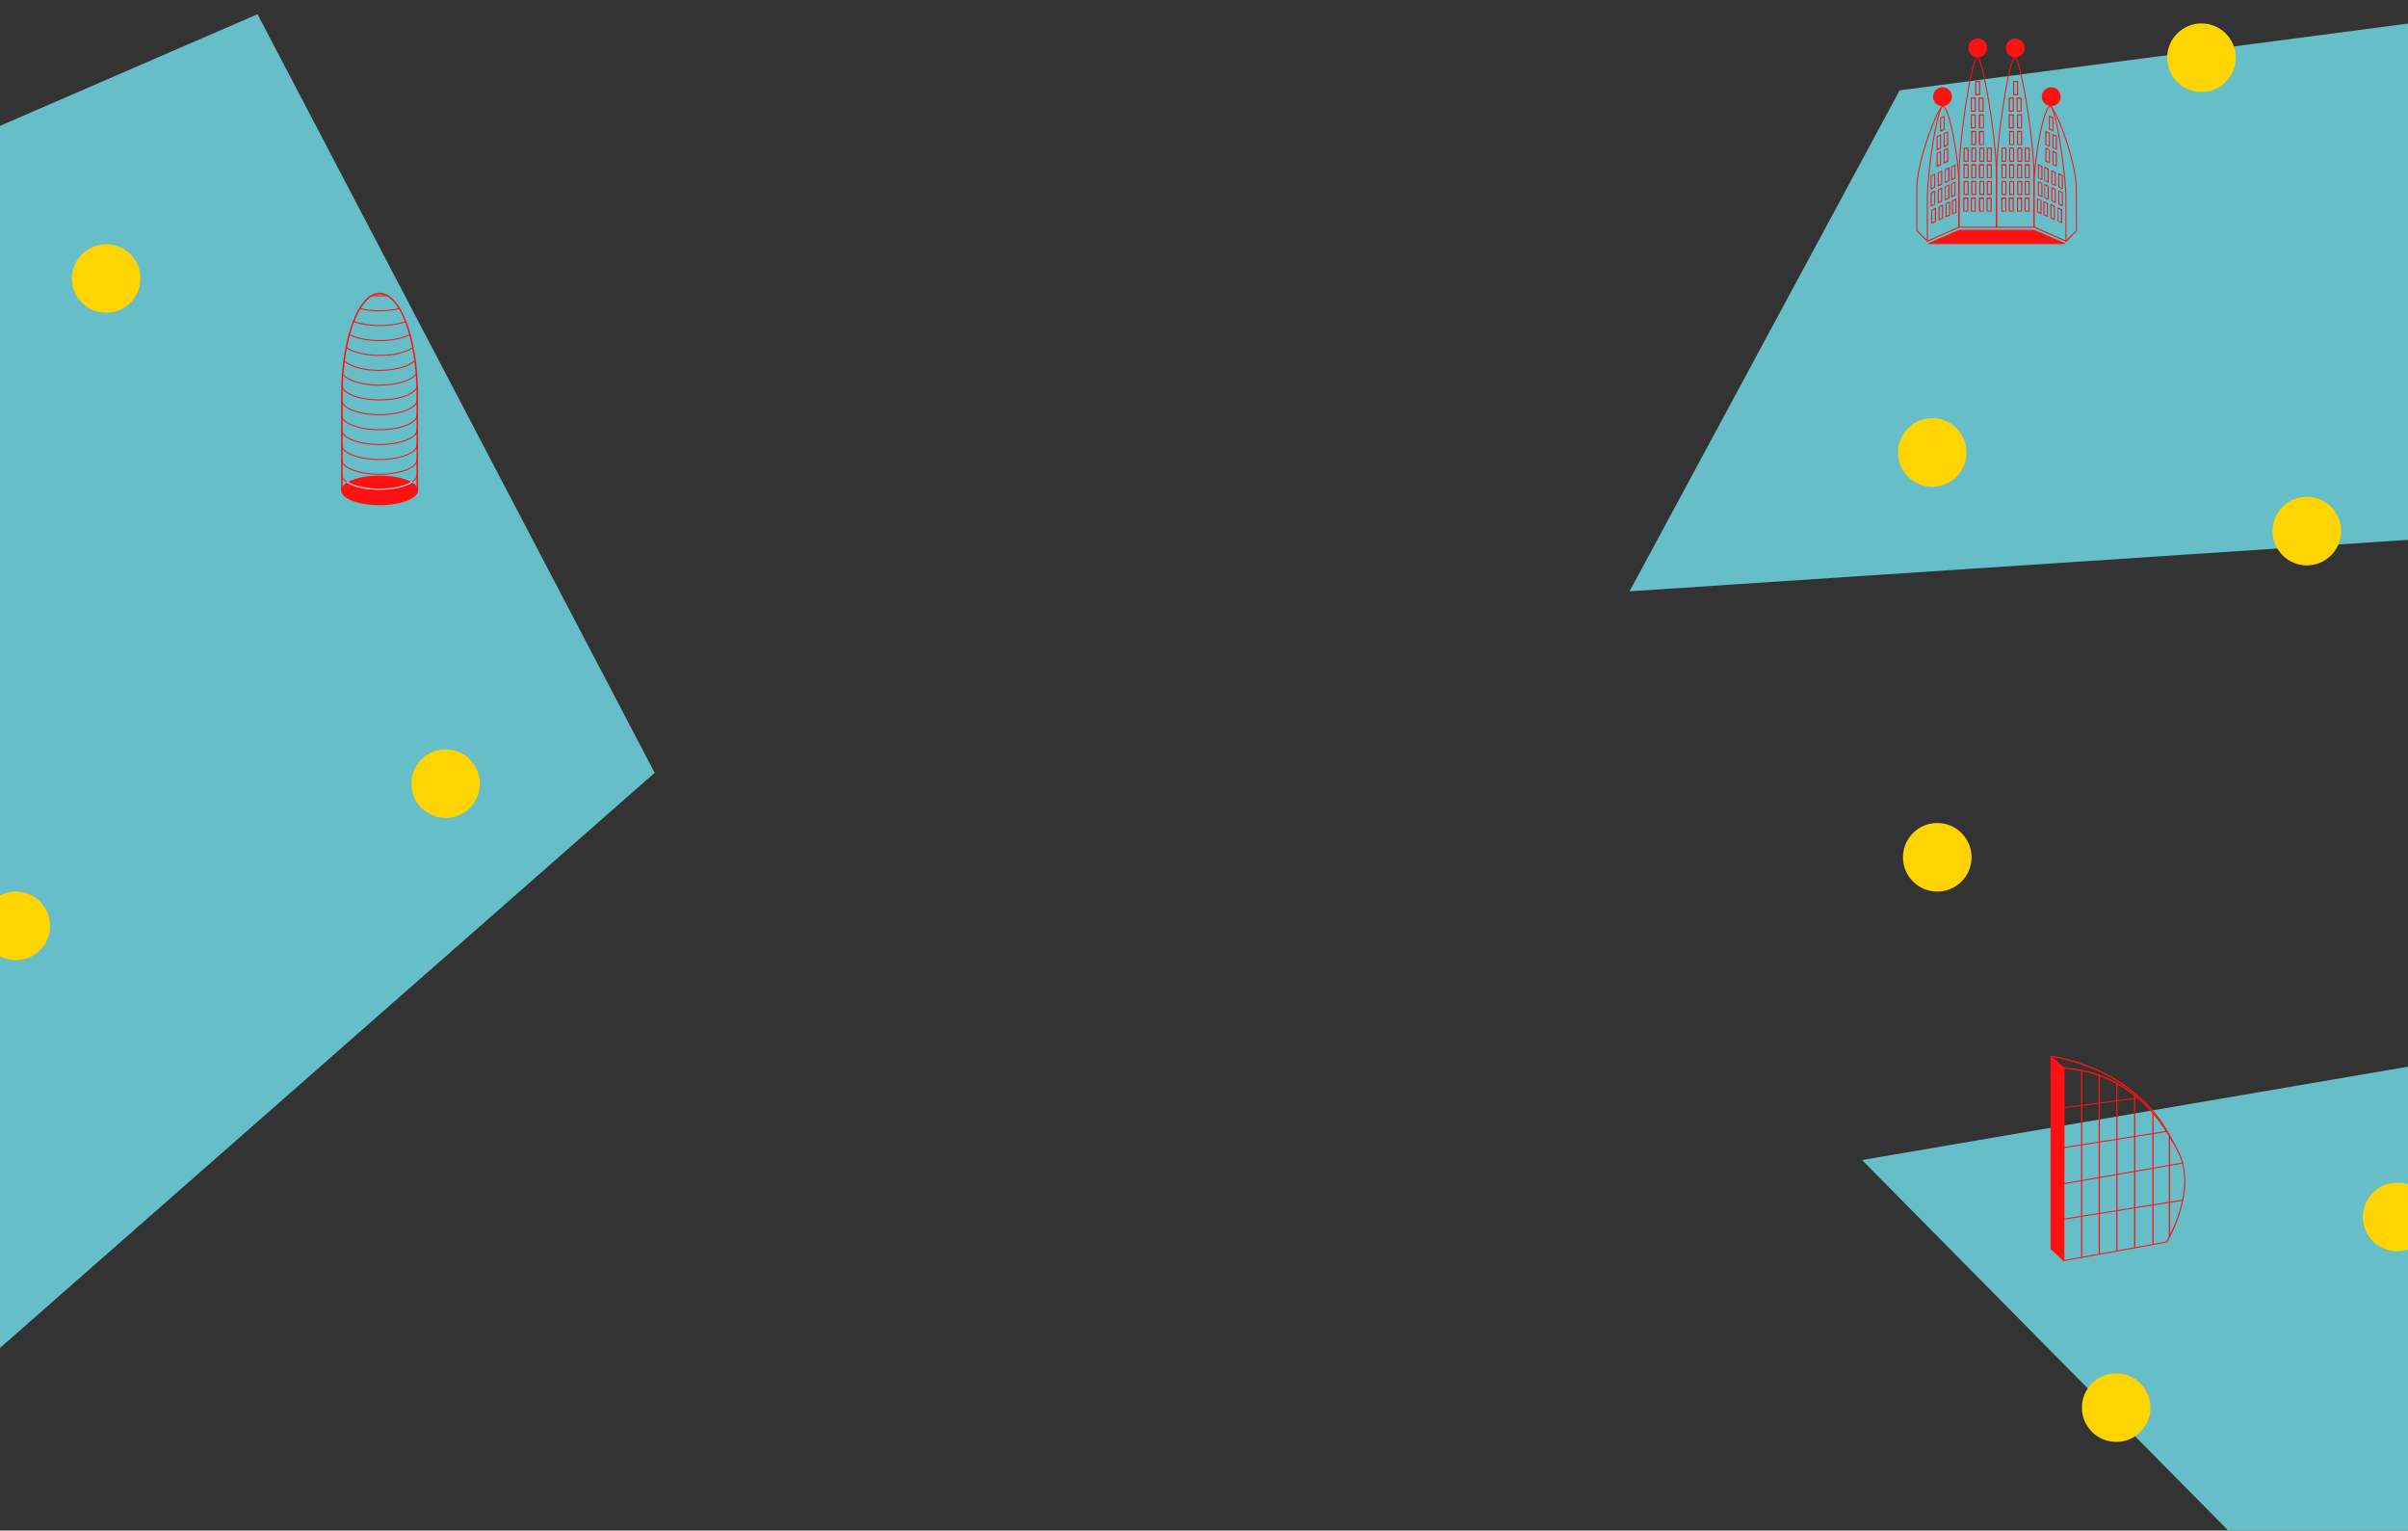 <svg width="1440" height="915" viewBox="0 0 1440 915" fill="none" xmlns="http://www.w3.org/2000/svg">
<rect x="0" y="0" width="1440" height="915" fill="#333333" stroke="none"/>
<path d="M1136 54L1543.5 0.5L1519.5 317.5L974.5 353.5L1136 54Z" fill="#65BEC8"/>
<path d="M154 8.5L-56 99.5V855L391.5 462L154 8.5Z" fill="#65BEC8"/>
<g clip-path="url(#clip0_376_3)">
<path d="M1193.87 135.849H1171.57V104.209C1171.57 94.454 1173.15 77.711 1175.77 61.364C1177.74 48.312 1180.62 34.338 1182.59 34.338C1184.3 34.338 1187.31 48.971 1189.41 61.364C1192.69 81.534 1193.87 96.695 1193.87 104.209V135.849Z" stroke="#FF1111" stroke-width="0.6" stroke-miterlimit="10" stroke-linejoin="round"/>
<path d="M1182.72 34.338C1185.84 34.338 1188.36 31.8 1188.36 28.669C1188.36 25.538 1185.84 23 1182.72 23C1179.61 23 1177.08 25.538 1177.08 28.669C1177.08 31.8 1179.61 34.338 1182.72 34.338Z" fill="#FF1111"/>
<path d="M1181.28 76.524H1178.79V68.614H1181.28V76.524ZM1178.92 76.392H1181.15V68.746H1178.92V76.392Z" fill="#FF1111" stroke="#FF1111" stroke-width="0.5" stroke-miterlimit="10" stroke-linejoin="round"/>
<path d="M1186.13 76.524H1183.64V68.614H1186.13V76.524ZM1183.9 76.392H1186.13V68.746H1183.9V76.392Z" fill="#FF1111" stroke="#FF1111" stroke-width="0.5" stroke-miterlimit="10" stroke-linejoin="round"/>
<path d="M1186 66.505H1183.51V58.595H1186V66.505ZM1183.64 66.373H1185.87V58.727H1183.64V66.373Z" fill="#FF1111" stroke="#FF1111" stroke-width="0.5" stroke-miterlimit="10" stroke-linejoin="round"/>
<path d="M1183.9 56.617H1181.41V48.708H1183.9V56.617ZM1181.54 56.486H1183.77V48.839H1181.54V56.486Z" fill="#FF1111" stroke="#FF1111" stroke-width="0.5" stroke-miterlimit="10" stroke-linejoin="round"/>
<path d="M1181.28 66.505H1178.79V58.595H1181.28V66.505ZM1178.92 66.373H1181.15V58.727H1178.92V66.373Z" fill="#FF1111" stroke="#FF1111" stroke-width="0.5" stroke-miterlimit="10" stroke-linejoin="round"/>
<path d="M1181.54 96.431H1179.05V88.521H1181.54V96.431ZM1179.18 96.299H1181.41V88.653H1179.18V96.299Z" fill="#FF1111" stroke="#FF1111" stroke-width="0.5" stroke-miterlimit="10" stroke-linejoin="round"/>
<path d="M1186.39 96.431H1183.9V88.521H1186.39V96.431ZM1184.03 96.299H1186.26V88.653H1184.03V96.299Z" fill="#FF1111" stroke="#FF1111" stroke-width="0.5" stroke-miterlimit="10" stroke-linejoin="round"/>
<path d="M1190.85 96.431H1188.36V88.521H1190.85V96.431ZM1188.49 96.299H1190.72V88.653H1188.49V96.299Z" fill="#FF1111" stroke="#FF1111" stroke-width="0.5" stroke-miterlimit="10" stroke-linejoin="round"/>
<path d="M1176.95 96.431H1174.46V88.521H1176.95V96.431ZM1174.59 96.299H1176.82V88.653H1174.59V96.299Z" fill="#FF1111" stroke="#FF1111" stroke-width="0.5" stroke-miterlimit="10" stroke-linejoin="round"/>
<path d="M1176.95 106.319H1174.46V98.409H1176.95V106.319ZM1174.59 106.319H1176.82V98.672H1174.59V106.319Z" fill="#FF1111" stroke="#FF1111" stroke-width="0.5" stroke-miterlimit="10" stroke-linejoin="round"/>
<path d="M1190.85 106.319H1188.36V98.409H1190.85V106.319ZM1188.49 106.319H1190.72V98.672H1188.49V106.319Z" fill="#FF1111" stroke="#FF1111" stroke-width="0.5" stroke-miterlimit="10" stroke-linejoin="round"/>
<path d="M1190.85 116.338H1188.36V108.428H1190.85V116.338ZM1188.49 116.206H1190.72V108.56H1188.49V116.206Z" fill="#FF1111" stroke="#FF1111" stroke-width="0.5" stroke-miterlimit="10" stroke-linejoin="round"/>
<path d="M1176.95 116.338H1174.46V108.428H1176.95V116.338ZM1174.59 116.206H1176.82V108.56H1174.59V116.206Z" fill="#FF1111" stroke="#FF1111" stroke-width="0.5" stroke-miterlimit="10" stroke-linejoin="round"/>
<path d="M1186.13 86.412H1183.64V78.502H1186.13V86.412ZM1183.9 86.412H1186.13V78.766H1183.9V86.412Z" fill="#FF1111" stroke="#FF1111" stroke-width="0.5" stroke-miterlimit="10" stroke-linejoin="round"/>
<path d="M1181.54 86.412H1179.05V78.502H1181.54V86.412ZM1179.18 86.412H1181.41V78.766H1179.18V86.412Z" fill="#FF1111" stroke="#FF1111" stroke-width="0.5" stroke-miterlimit="10" stroke-linejoin="round"/>
<path d="M1181.54 116.338H1179.05V108.428H1181.54V116.338ZM1179.18 116.206H1181.41V108.56H1179.18V116.206Z" fill="#FF1111" stroke="#FF1111" stroke-width="0.5" stroke-miterlimit="10" stroke-linejoin="round"/>
<path d="M1186.39 116.338H1183.9V108.428H1186.39V116.338ZM1184.03 116.206H1186.26V108.56H1184.03V116.206Z" fill="#FF1111" stroke="#FF1111" stroke-width="0.5" stroke-miterlimit="10" stroke-linejoin="round"/>
<path d="M1190.72 126.225H1188.23V118.315H1190.72V126.225ZM1188.36 126.225H1190.59V118.579H1188.36V126.225Z" fill="#FF1111" stroke="#FF1111" stroke-width="0.5" stroke-miterlimit="10" stroke-linejoin="round"/>
<path d="M1176.82 126.225H1174.33V118.315H1176.82V126.225ZM1174.46 126.225H1176.69V118.579H1174.46V126.225Z" fill="#FF1111" stroke="#FF1111" stroke-width="0.5" stroke-miterlimit="10" stroke-linejoin="round"/>
<path d="M1181.28 126.225H1178.79V118.315H1181.28V126.225ZM1178.92 126.225H1181.15V118.579H1178.92V126.225Z" fill="#FF1111" stroke="#FF1111" stroke-width="0.5" stroke-miterlimit="10" stroke-linejoin="round"/>
<path d="M1186.13 126.225H1183.64V118.315H1186.13V126.225ZM1183.9 126.225H1186.13V118.579H1183.9V126.225Z" fill="#FF1111" stroke="#FF1111" stroke-width="0.5" stroke-miterlimit="10" stroke-linejoin="round"/>
<path d="M1186.13 106.319H1183.64V98.409H1186.13V106.319ZM1183.9 106.319H1186.13V98.672H1183.9V106.319Z" fill="#FF1111" stroke="#FF1111" stroke-width="0.5" stroke-miterlimit="10" stroke-linejoin="round"/>
<path d="M1181.54 106.319H1179.05V98.409H1181.54V106.319ZM1179.18 106.319H1181.41V98.672H1179.18V106.319Z" fill="#FF1111" stroke="#FF1111" stroke-width="0.5" stroke-miterlimit="10" stroke-linejoin="round"/>
<path d="M1216.3 135.849H1194V104.209C1194 94.454 1195.57 77.711 1198.2 61.364C1200.16 48.312 1203.05 34.338 1205.02 34.338C1206.72 34.338 1209.74 48.971 1211.84 61.364C1215.11 81.534 1216.3 96.695 1216.3 104.209V135.849V135.849Z" stroke="#FF1111" stroke-width="0.6" stroke-miterlimit="10" stroke-linejoin="round"/>
<path d="M1205.15 34.338C1208.26 34.338 1210.79 31.8 1210.79 28.669C1210.79 25.538 1208.26 23 1205.15 23C1202.03 23 1199.51 25.538 1199.51 28.669C1199.51 31.8 1202.03 34.338 1205.15 34.338Z" fill="#FF1111"/>
<path d="M1203.97 76.524H1201.48V68.614H1203.97V76.524ZM1201.61 76.392H1203.84V68.746H1201.61V76.392Z" fill="#FF1111" stroke="#FF1111" stroke-width="0.5" stroke-miterlimit="10" stroke-linejoin="round"/>
<path d="M1208.95 76.524H1206.46V68.614H1208.95V76.524ZM1206.59 76.392H1208.82V68.746H1206.59V76.392Z" fill="#FF1111" stroke="#FF1111" stroke-width="0.5" stroke-miterlimit="10" stroke-linejoin="round"/>
<path d="M1208.69 66.505H1206.2V58.595H1208.69V66.505ZM1206.33 66.373H1208.56V58.727H1206.33V66.373Z" fill="#FF1111" stroke="#FF1111" stroke-width="0.5" stroke-miterlimit="10" stroke-linejoin="round"/>
<path d="M1206.59 56.617H1204.1V48.708H1206.59V56.617ZM1204.23 56.486H1206.46V48.839H1204.23V56.486Z" fill="#FF1111" stroke="#FF1111" stroke-width="0.5" stroke-miterlimit="10" stroke-linejoin="round"/>
<path d="M1203.97 66.505H1201.48V58.595H1203.97V66.505ZM1201.61 66.373H1203.84V58.727H1201.61V66.373Z" fill="#FF1111" stroke="#FF1111" stroke-width="0.5" stroke-miterlimit="10" stroke-linejoin="round"/>
<path d="M1204.23 96.431H1201.74V88.521H1204.23V96.431ZM1201.87 96.299H1204.1V88.653H1201.87V96.299Z" fill="#FF1111" stroke="#FF1111" stroke-width="0.5" stroke-miterlimit="10" stroke-linejoin="round"/>
<path d="M1209.08 96.431H1206.59V88.521H1209.08V96.431ZM1206.72 96.299H1208.95V88.653H1206.72V96.299Z" fill="#FF1111" stroke="#FF1111" stroke-width="0.5" stroke-miterlimit="10" stroke-linejoin="round"/>
<path d="M1213.54 96.431H1211.05V88.521H1213.54V96.431ZM1211.18 96.299H1213.41V88.653H1211.18V96.299Z" fill="#FF1111" stroke="#FF1111" stroke-width="0.5" stroke-miterlimit="10" stroke-linejoin="round"/>
<path d="M1199.64 96.431H1197.15V88.521H1199.64V96.431ZM1197.28 96.299H1199.51V88.653H1197.28V96.299Z" fill="#FF1111" stroke="#FF1111" stroke-width="0.5" stroke-miterlimit="10" stroke-linejoin="round"/>
<path d="M1199.64 106.319H1197.15V98.409H1199.64V106.319ZM1197.28 106.319H1199.51V98.672H1197.28V106.319Z" fill="#FF1111" stroke="#FF1111" stroke-width="0.5" stroke-miterlimit="10" stroke-linejoin="round"/>
<path d="M1213.54 106.319H1211.05V98.409H1213.54V106.319ZM1211.18 106.319H1213.41V98.672H1211.18V106.319Z" fill="#FF1111" stroke="#FF1111" stroke-width="0.5" stroke-miterlimit="10" stroke-linejoin="round"/>
<path d="M1213.54 116.338H1211.05V108.428H1213.54V116.338ZM1211.18 116.206H1213.41V108.56H1211.18V116.206Z" fill="#FF1111" stroke="#FF1111" stroke-width="0.5" stroke-miterlimit="10" stroke-linejoin="round"/>
<path d="M1199.64 116.338H1197.15V108.428H1199.64V116.338ZM1197.28 116.206H1199.51V108.56H1197.28V116.206Z" fill="#FF1111" stroke="#FF1111" stroke-width="0.5" stroke-miterlimit="10" stroke-linejoin="round"/>
<path d="M1208.95 86.412H1206.46V78.502H1208.95V86.412ZM1206.59 86.412H1208.82V78.766H1206.59V86.412Z" fill="#FF1111" stroke="#FF1111" stroke-width="0.5" stroke-miterlimit="10" stroke-linejoin="round"/>
<path d="M1204.23 86.412H1201.74V78.502H1204.23V86.412ZM1201.87 86.412H1204.1V78.766H1201.87V86.412Z" fill="#FF1111" stroke="#FF1111" stroke-width="0.5" stroke-miterlimit="10" stroke-linejoin="round"/>
<path d="M1204.23 116.338H1201.74V108.428H1204.23V116.338ZM1201.87 116.206H1204.1V108.56H1201.87V116.206Z" fill="#FF1111" stroke="#FF1111" stroke-width="0.5" stroke-miterlimit="10" stroke-linejoin="round"/>
<path d="M1209.08 116.338H1206.59V108.428H1209.08V116.338ZM1206.72 116.206H1208.95V108.56H1206.72V116.206Z" fill="#FF1111" stroke="#FF1111" stroke-width="0.5" stroke-miterlimit="10" stroke-linejoin="round"/>
<path d="M1213.41 126.225H1210.92V118.315H1213.41V126.225ZM1211.05 126.225H1213.28V118.579H1211.05V126.225Z" fill="#FF1111" stroke="#FF1111" stroke-width="0.5" stroke-miterlimit="10" stroke-linejoin="round"/>
<path d="M1199.51 126.225H1197.02V118.315H1199.51V126.225ZM1197.15 126.225H1199.38V118.579H1197.15V126.225Z" fill="#FF1111" stroke="#FF1111" stroke-width="0.5" stroke-miterlimit="10" stroke-linejoin="round"/>
<path d="M1203.97 126.225H1201.48V118.315H1203.97V126.225ZM1201.61 126.225H1203.84V118.579H1201.61V126.225Z" fill="#FF1111" stroke="#FF1111" stroke-width="0.5" stroke-miterlimit="10" stroke-linejoin="round"/>
<path d="M1208.95 126.225H1206.46V118.315H1208.95V126.225ZM1206.59 126.225H1208.82V118.579H1206.59V126.225Z" fill="#FF1111" stroke="#FF1111" stroke-width="0.5" stroke-miterlimit="10" stroke-linejoin="round"/>
<path d="M1208.95 106.319H1206.46V98.409H1208.95V106.319ZM1206.59 106.319H1208.82V98.672H1206.59V106.319Z" fill="#FF1111" stroke="#FF1111" stroke-width="0.5" stroke-miterlimit="10" stroke-linejoin="round"/>
<path d="M1204.23 106.319H1201.74V98.409H1204.23V106.319ZM1201.87 106.319H1204.1V98.672H1201.87V106.319Z" fill="#FF1111" stroke="#FF1111" stroke-width="0.5" stroke-miterlimit="10" stroke-linejoin="round"/>
<path d="M1216.69 135.849L1235.44 144.155M1235.44 144.155L1216.43 135.849V110.669C1216.43 102.891 1217.74 91.422 1219.84 80.875C1222.07 69.933 1224.3 63.473 1226 63.473C1227.71 63.473 1230.2 74.547 1231.9 84.962C1234 97.882 1235.44 111.197 1235.44 118.975V144.155Z" stroke="#FF1111" stroke-width="0.6" stroke-miterlimit="10" stroke-linejoin="round"/>
<path d="M1241.74 137.959L1235.44 144.287L1235.31 144.155L1241.74 137.959ZM1241.74 137.959L1241.61 112.779C1241.61 105.528 1239.11 94.058 1234.92 81.93C1231.38 71.647 1227.44 63.605 1226 63.605V63.473" stroke="#FF1111" stroke-width="0.6" stroke-miterlimit="10" stroke-linejoin="round"/>
<path d="M1226.66 63.473C1229.77 63.473 1232.3 60.935 1232.3 57.804C1232.3 54.673 1229.77 52.135 1226.66 52.135C1223.54 52.135 1221.02 54.673 1221.02 57.804C1221.02 60.935 1223.54 63.473 1226.66 63.473Z" fill="#FF1111"/>
<path d="M1220.62 127.807L1218.39 126.753V118.843L1220.62 119.897V127.807ZM1218.52 126.621L1220.49 127.544V119.897L1218.52 118.975V126.621Z" fill="#FF1111" stroke="#FF1111" stroke-width="0.45" stroke-miterlimit="10" stroke-linejoin="round"/>
<path d="M1224.43 129.389L1222.2 128.466V120.556L1224.43 121.611V129.389ZM1222.33 128.334L1224.3 129.257V121.611L1222.33 120.688V128.334Z" fill="#FF1111" stroke="#FF1111" stroke-width="0.45" stroke-miterlimit="10" stroke-linejoin="round"/>
<path d="M1228.62 131.235L1226.39 130.18V122.27L1228.62 123.325V131.235ZM1226.52 130.18L1228.49 131.103V123.457L1226.52 122.534V130.18Z" fill="#FF1111" stroke="#FF1111" stroke-width="0.45" stroke-miterlimit="10" stroke-linejoin="round"/>
<path d="M1232.95 133.212L1230.72 132.158V124.248L1232.95 125.302V133.212ZM1230.72 132.158L1232.69 133.08V125.434L1230.72 124.511V132.158Z" fill="#FF1111" stroke="#FF1111" stroke-width="0.45" stroke-miterlimit="10" stroke-linejoin="round"/>
<path d="M1221.15 117.524L1218.92 116.601V108.691L1221.15 109.746V117.524ZM1219.05 116.47L1221.02 117.392V109.746L1219.05 108.823V116.47Z" fill="#FF1111" stroke="#FF1111" stroke-width="0.45" stroke-miterlimit="10" stroke-linejoin="round"/>
<path d="M1224.95 119.238L1222.72 118.183V110.273L1224.95 111.328V119.238ZM1222.72 118.183L1224.69 119.106V111.328L1222.72 110.405V118.183Z" fill="#FF1111" stroke="#FF1111" stroke-width="0.45" stroke-miterlimit="10" stroke-linejoin="round"/>
<path d="M1229.15 121.084L1226.92 120.029V112.119L1229.15 113.174V121.084ZM1227.05 120.029L1229.02 120.952V113.306L1227.05 112.383V120.029Z" fill="#FF1111" stroke="#FF1111" stroke-width="0.45" stroke-miterlimit="10" stroke-linejoin="round"/>
<path d="M1233.34 123.061L1231.12 122.007V114.097L1233.34 115.151V123.061ZM1231.25 121.875L1233.21 122.798V115.151L1231.25 114.229V121.875Z" fill="#FF1111" stroke="#FF1111" stroke-width="0.45" stroke-miterlimit="10" stroke-linejoin="round"/>
<path d="M1221.15 107.373L1218.92 106.319V98.409L1221.15 99.463V107.373ZM1219.05 106.319L1221.02 107.241V99.463L1219.05 98.54V106.319Z" fill="#FF1111" stroke="#FF1111" stroke-width="0.45" stroke-miterlimit="10" stroke-linejoin="round"/>
<path d="M1224.95 108.955L1222.72 107.901V99.991L1224.95 101.045V108.955ZM1222.72 107.901L1224.69 108.824V101.177L1222.72 100.254V107.901Z" fill="#FF1111" stroke="#FF1111" stroke-width="0.45" stroke-miterlimit="10" stroke-linejoin="round"/>
<path d="M1229.15 110.932L1226.92 109.878V101.968L1229.15 103.022V110.932ZM1227.05 109.878L1229.02 110.801V103.154L1227.05 102.1V109.878Z" fill="#FF1111" stroke="#FF1111" stroke-width="0.45" stroke-miterlimit="10" stroke-linejoin="round"/>
<path d="M1233.34 112.778L1231.12 111.723V103.813L1233.34 104.868V112.778ZM1231.25 111.723L1233.21 112.646V105L1231.25 104.077V111.723Z" fill="#FF1111" stroke="#FF1111" stroke-width="0.45" stroke-miterlimit="10" stroke-linejoin="round"/>
<path d="M1225.61 97.354L1223.38 96.431V88.521L1225.61 89.576V97.354ZM1223.51 96.299L1225.48 97.222V89.576L1223.51 88.653V96.299Z" fill="#FF1111" stroke="#FF1111" stroke-width="0.45" stroke-miterlimit="10" stroke-linejoin="round"/>
<path d="M1229.8 99.331L1227.57 98.277V90.367L1229.8 91.421V99.331ZM1227.71 98.277L1229.67 99.2V91.553L1227.71 90.63V98.277Z" fill="#FF1111" stroke="#FF1111" stroke-width="0.45" stroke-miterlimit="10" stroke-linejoin="round"/>
<path d="M1225.61 87.467L1223.38 86.412V78.502L1225.61 79.557V87.467ZM1223.51 86.412L1225.48 87.335V79.689L1223.51 78.766V86.412Z" fill="#FF1111" stroke="#FF1111" stroke-width="0.45" stroke-miterlimit="10" stroke-linejoin="round"/>
<path d="M1227.71 78.238L1225.48 77.183V69.273L1227.71 70.328V78.238ZM1225.61 77.183L1227.57 78.106V70.46L1225.61 69.537V77.183Z" fill="#FF1111" stroke="#FF1111" stroke-width="0.45" stroke-miterlimit="10" stroke-linejoin="round"/>
<path d="M1229.8 89.312L1227.57 88.257V80.347L1229.8 81.402V89.312ZM1227.71 88.257L1229.67 89.18V81.534L1227.71 80.611V88.257Z" fill="#FF1111" stroke="#FF1111" stroke-width="0.45" stroke-miterlimit="10" stroke-linejoin="round"/>
<path d="M1152.56 144.155V118.975C1152.56 111.197 1153.87 97.882 1155.97 84.962C1157.67 74.547 1160.16 63.473 1161.87 63.473C1163.57 63.473 1165.8 69.933 1168.03 80.875C1170.13 91.553 1171.44 102.891 1171.44 110.669V135.849L1152.56 144.155Z" stroke="#FF1111" stroke-width="0.6" stroke-miterlimit="10" stroke-linejoin="round"/>
<path d="M1161.87 63.473C1160.43 63.605 1156.49 71.647 1152.95 81.93C1148.75 94.058 1146.26 105.66 1146.26 112.779V137.827L1152.56 144.155L1152.69 144.287L1146.26 137.959" stroke="#FF1111" stroke-width="0.6" stroke-miterlimit="10" stroke-linejoin="round"/>
<path d="M1161.61 63.473C1164.72 63.473 1167.25 60.935 1167.25 57.804C1167.25 54.673 1164.72 52.135 1161.61 52.135C1158.49 52.135 1155.97 54.673 1155.97 57.804C1155.97 60.935 1158.49 63.473 1161.61 63.473Z" fill="#FF1111"/>
<path d="M1167.51 127.939V120.029L1169.74 118.975V126.885L1167.51 127.939ZM1167.64 120.161V127.807L1169.61 126.885V119.238L1167.64 120.161Z" fill="#FF1111" stroke="#FF1111" stroke-width="0.45" stroke-miterlimit="10" stroke-linejoin="round"/>
<path d="M1163.71 129.653V121.743L1165.93 120.688V128.598L1163.71 129.653ZM1163.84 121.743V129.389L1165.8 128.467V120.82L1163.84 121.743Z" fill="#FF1111" stroke="#FF1111" stroke-width="0.45" stroke-miterlimit="10" stroke-linejoin="round"/>
<path d="M1159.51 131.498V123.588L1161.74 122.534V130.444L1159.51 131.498ZM1159.64 123.72V131.366L1161.61 130.444V122.797L1159.64 123.72Z" fill="#FF1111" stroke="#FF1111" stroke-width="0.45" stroke-miterlimit="10" stroke-linejoin="round"/>
<path d="M1155.18 133.476V125.566L1157.54 124.511V132.421L1155.18 133.476ZM1155.31 125.566V133.212L1157.28 132.289V124.643L1155.31 125.566Z" fill="#FF1111" stroke="#FF1111" stroke-width="0.45" stroke-miterlimit="10" stroke-linejoin="round"/>
<path d="M1166.98 117.788V109.878L1169.21 108.823V116.733L1166.98 117.788ZM1167.11 109.878V117.524L1169.08 116.601V108.955L1167.11 109.878Z" fill="#FF1111" stroke="#FF1111" stroke-width="0.45" stroke-miterlimit="10" stroke-linejoin="round"/>
<path d="M1163.31 119.502V111.592L1165.54 110.537V118.447L1163.31 119.502ZM1163.31 111.592V119.238L1165.28 118.315V110.669L1163.31 111.592Z" fill="#FF1111" stroke="#FF1111" stroke-width="0.45" stroke-miterlimit="10" stroke-linejoin="round"/>
<path d="M1158.98 121.347V113.437L1161.21 112.383V120.293L1158.98 121.347ZM1159.12 113.437V121.084L1161.08 120.161V112.515L1159.12 113.437Z" fill="#FF1111" stroke="#FF1111" stroke-width="0.45" stroke-miterlimit="10" stroke-linejoin="round"/>
<path d="M1154.79 123.193V115.283L1157.02 114.229V122.138L1154.79 123.193ZM1154.92 115.415V123.061L1156.89 122.138V114.492L1154.92 115.415Z" fill="#FF1111" stroke="#FF1111" stroke-width="0.45" stroke-miterlimit="10" stroke-linejoin="round"/>
<path d="M1166.98 107.637V99.727L1169.21 98.672V106.582L1166.98 107.637ZM1167.11 99.727V107.373L1169.08 106.45V98.804L1167.11 99.727Z" fill="#FF1111" stroke="#FF1111" stroke-width="0.45" stroke-miterlimit="10" stroke-linejoin="round"/>
<path d="M1163.31 109.219V101.309L1165.54 100.254V108.164L1163.31 109.219ZM1163.31 101.441V109.087L1165.28 108.164V100.518L1163.31 101.441Z" fill="#FF1111" stroke="#FF1111" stroke-width="0.45" stroke-miterlimit="10" stroke-linejoin="round"/>
<path d="M1158.98 111.196V103.286L1161.21 102.231V110.141L1158.98 111.196ZM1159.12 103.286V110.932L1161.08 110.01V102.363L1159.12 103.286Z" fill="#FF1111" stroke="#FF1111" stroke-width="0.45" stroke-miterlimit="10" stroke-linejoin="round"/>
<path d="M1154.79 113.042V105.132L1157.02 104.077V111.987L1154.79 113.042ZM1154.92 105.132V112.778L1156.89 111.855V104.209L1154.92 105.132Z" fill="#FF1111" stroke="#FF1111" stroke-width="0.45" stroke-miterlimit="10" stroke-linejoin="round"/>
<path d="M1162.53 97.618V89.707L1164.75 88.653V96.563L1162.53 97.618ZM1162.66 89.707V97.354L1164.62 96.431V88.916L1162.66 89.707Z" fill="#FF1111" stroke="#FF1111" stroke-width="0.45" stroke-miterlimit="10" stroke-linejoin="round"/>
<path d="M1158.33 99.595V91.685L1160.56 90.63V98.54L1158.33 99.595ZM1158.46 91.685V99.331L1160.43 98.409V90.762L1158.46 91.685Z" fill="#FF1111" stroke="#FF1111" stroke-width="0.45" stroke-miterlimit="10" stroke-linejoin="round"/>
<path d="M1162.53 87.73V79.82L1164.75 78.766V86.676L1162.53 87.73ZM1162.66 79.82V87.467L1164.62 86.544V78.897L1162.66 79.82Z" fill="#FF1111" stroke="#FF1111" stroke-width="0.45" stroke-miterlimit="10" stroke-linejoin="round"/>
<path d="M1160.43 78.502V70.592L1162.66 69.537V77.447L1160.43 78.502ZM1160.56 70.592V78.238L1162.53 77.315V69.669L1160.56 70.592Z" fill="#FF1111" stroke="#FF1111" stroke-width="0.45" stroke-miterlimit="10" stroke-linejoin="round"/>
<path d="M1158.33 89.576V81.665L1160.56 80.611V88.521L1158.33 89.576ZM1158.46 81.665V89.312L1160.43 88.389V80.743L1158.46 81.665Z" fill="#FF1111" stroke="#FF1111" stroke-width="0.45" stroke-miterlimit="10" stroke-linejoin="round"/>
<path d="M1234.66 145.604H1153.34L1171.7 137.694H1216.29L1234.66 145.604Z" fill="#FF1111" stroke="#FF1111" stroke-width="0.6" stroke-miterlimit="10" stroke-linejoin="round"/>
</g>
<g clip-path="url(#clip1_376_3)">
<path d="M245.613 296.989H208.387C205.994 296.989 204 295.01 204 292.637V235.796C204 219.707 206.393 204.541 210.647 193.067C214.902 181.462 220.751 175 227 175C233.249 175 238.965 181.462 243.353 193.067C247.607 204.541 250 219.839 250 236.06V236.192V236.324V292.768C250 295.01 248.006 296.989 245.613 296.989ZM204.931 236.72V292.637C204.931 294.483 206.526 296.065 208.387 296.065H245.613C247.474 296.065 249.069 294.483 249.069 292.637V235.928C249.069 202.827 239.231 175.923 227 175.923C214.769 175.923 204.931 202.827 204.931 235.928V236.72Z" fill="#FF1111"/>
<path d="M227 302C239.703 302 250 298.044 250 293.164C250 288.284 239.703 284.328 227 284.328C214.297 284.328 204 288.284 204 293.164C204 298.044 214.297 302 227 302Z" fill="#FF1111"/>
<path d="M249.468 283.669C249.468 288.548 239.364 292.505 226.867 292.505C214.37 292.505 204.266 288.548 204.266 283.669" stroke="#FF1111" stroke-width="0.6" stroke-miterlimit="10" stroke-linecap="round" stroke-linejoin="round"/>
<path d="M249.468 274.701C249.468 279.581 239.364 283.537 226.867 283.537C214.37 283.537 204.266 279.581 204.266 274.701" stroke="#FF1111" stroke-width="0.6" stroke-miterlimit="10" stroke-linecap="round" stroke-linejoin="round"/>
<path d="M249.468 265.865C249.468 270.745 239.364 274.701 226.867 274.701C214.37 274.701 204.266 270.745 204.266 265.865" stroke="#FF1111" stroke-width="0.6" stroke-miterlimit="10" stroke-linecap="round" stroke-linejoin="round"/>
<path d="M249.468 256.897C249.468 261.777 239.364 265.733 226.867 265.733C214.37 265.733 204.266 261.777 204.266 256.897" stroke="#FF1111" stroke-width="0.6" stroke-miterlimit="10" stroke-linecap="round" stroke-linejoin="round"/>
<path d="M249.468 248.062C249.468 252.941 239.364 256.897 226.867 256.897C214.37 256.897 204.266 252.941 204.266 248.062" stroke="#FF1111" stroke-width="0.6" stroke-miterlimit="10" stroke-linecap="round" stroke-linejoin="round"/>
<path d="M249.468 239.094C249.468 243.973 239.364 247.93 226.867 247.93C214.37 247.93 204.266 243.973 204.266 239.094" stroke="#FF1111" stroke-width="0.6" stroke-miterlimit="10" stroke-linecap="round" stroke-linejoin="round"/>
<path d="M249.203 231.708C247.341 235.928 238.168 239.093 227 239.093C215.301 239.093 205.729 235.533 204.532 231.049" stroke="#FF1111" stroke-width="0.6" stroke-miterlimit="10" stroke-linecap="round" stroke-linejoin="round"/>
<path d="M248.804 223.532C246.411 227.356 237.503 230.258 226.867 230.258C216.098 230.258 207.058 227.224 204.798 223.268" stroke="#FF1111" stroke-width="0.6" stroke-miterlimit="10" stroke-linecap="round" stroke-linejoin="round"/>
<path d="M248.006 215.619C244.815 218.916 236.572 221.422 226.867 221.422C217.295 221.422 209.052 219.048 205.729 215.619" stroke="#FF1111" stroke-width="0.6" stroke-miterlimit="10" stroke-linecap="round" stroke-linejoin="round"/>
<path d="M246.942 207.706C243.219 210.607 235.641 212.454 227 212.454C218.358 212.454 210.78 210.476 207.058 207.706" stroke="#FF1111" stroke-width="0.6" stroke-miterlimit="10" stroke-linecap="round" stroke-linejoin="round"/>
<path d="M245.081 200.057C240.959 202.167 234.445 203.618 227 203.618C219.555 203.618 213.04 202.167 208.919 200.057" stroke="#FF1111" stroke-width="0.6" stroke-miterlimit="10" stroke-linecap="round" stroke-linejoin="round"/>
<path d="M242.422 192.276C238.434 193.727 232.983 194.65 227 194.65C221.017 194.65 215.7 193.727 211.578 192.276" stroke="#FF1111" stroke-width="0.6" stroke-miterlimit="10" stroke-linecap="round" stroke-linejoin="round"/>
<path d="M238.833 184.495C235.376 185.286 231.255 185.814 226.867 185.814C222.613 185.814 218.625 185.286 215.168 184.495" stroke="#FF1111" stroke-width="0.6" stroke-miterlimit="10" stroke-linecap="round" stroke-linejoin="round"/>
<path d="M231.254 176.714C229.924 176.846 228.462 176.846 227 176.846C225.537 176.846 223.942 176.846 222.612 176.714" stroke="#FF1111" stroke-width="0.6" stroke-miterlimit="10" stroke-linecap="round" stroke-linejoin="round"/>
<path d="M246.278 288.285C242.289 290.79 235.11 292.505 227 292.505C218.89 292.505 211.711 290.79 207.723 288.285" stroke="#F9F9F9" stroke-width="0.6" stroke-miterlimit="10" stroke-linecap="round" stroke-linejoin="round"/>
</g>
<path d="M1113.5 693.5L1482 630.5L1509.5 1094L1113.5 693.5Z" fill="#65BEC8"/>
<path d="M1295.69 742.229C1296.09 741.7 1300.43 734.162 1303.58 724.11C1305.42 718.026 1306.47 712.207 1306.47 706.784C1306.61 700.039 1305.29 693.955 1302.66 688.665C1293.06 669.487 1280.44 655.6 1265.45 647.533C1253.74 641.184 1243.23 639.465 1234.42 638.539M1234.15 753.604L1234.28 638.407H1234.42C1243.23 639.2 1253.88 641.052 1265.45 647.268C1280.44 655.468 1293.06 669.355 1302.66 688.533C1305.29 693.823 1306.61 699.907 1306.47 706.784C1306.34 712.207 1305.42 718.026 1303.58 724.242C1300.43 734.691 1295.82 742.362 1295.69 742.494L1234.15 753.604Z" stroke="#FF1111" stroke-width="0.6" stroke-miterlimit="10" stroke-linecap="round" stroke-linejoin="round"/>
<path d="M1299.24 682.581C1294.25 672.265 1287.41 663.139 1278.73 655.468C1271.76 649.384 1263.61 644.226 1254.67 639.994C1239.28 633.116 1226.53 631.529 1226.39 631.529V631.397C1226.53 631.397 1239.41 632.852 1254.67 639.861C1263.74 643.961 1271.76 649.12 1278.73 655.336C1287.54 663.007 1294.38 672.132 1299.37 682.581H1299.24Z" stroke="#FF1111" stroke-width="0.6" stroke-miterlimit="10" stroke-linecap="round" stroke-linejoin="round"/>
<path d="M1244.94 639.994H1244.8V751.619H1244.94V639.994Z" stroke="#FF1111" stroke-width="0.6" stroke-miterlimit="10" stroke-linecap="round" stroke-linejoin="round"/>
<path d="M1255.45 642.903H1255.32V749.636H1255.45V642.903Z" stroke="#FF1111" stroke-width="0.6" stroke-miterlimit="10" stroke-linecap="round" stroke-linejoin="round"/>
<path d="M1265.97 647.532H1265.84V747.519H1265.97V647.532Z" stroke="#FF1111" stroke-width="0.6" stroke-miterlimit="10" stroke-linecap="round" stroke-linejoin="round"/>
<path d="M1276.62 654.807H1276.49V745.932H1276.62V654.807Z" stroke="#FF1111" stroke-width="0.6" stroke-miterlimit="10" stroke-linecap="round" stroke-linejoin="round"/>
<path d="M1287.54 665.52H1287.41V743.949H1287.54V665.52Z" stroke="#FF1111" stroke-width="0.6" stroke-miterlimit="10" stroke-linecap="round" stroke-linejoin="round"/>
<path d="M1297.4 679.142H1297.27V739.32H1297.4V679.142Z" stroke="#FF1111" stroke-width="0.6" stroke-miterlimit="10" stroke-linecap="round" stroke-linejoin="round"/>
<path d="M1305.29 695.146V695.278L1234.55 707.578" stroke="#FF1111" stroke-width="0.6" stroke-miterlimit="10" stroke-linecap="round" stroke-linejoin="round"/>
<path d="M1295.69 676.232V676.365L1232.84 686.284" stroke="#FF1111" stroke-width="0.6" stroke-miterlimit="10" stroke-linecap="round" stroke-linejoin="round"/>
<path d="M1278.47 656.262L1278.6 656.394L1230.21 662.742" stroke="#FF1111" stroke-width="0.6" stroke-miterlimit="10" stroke-linecap="round" stroke-linejoin="round"/>
<path d="M1305.29 717.365V717.497L1234.55 728.739" stroke="#FF1111" stroke-width="0.6" stroke-miterlimit="10" stroke-linecap="round" stroke-linejoin="round"/>
<path d="M1234.15 753.603L1226.53 746.594V631.529L1234.15 638.407V753.603Z" fill="#FF1111" stroke="#FF1111" stroke-width="0.6" stroke-miterlimit="10" stroke-linejoin="round"/>
<circle cx="1316.5" cy="34.5" r="20.5" fill="#FFD400"/>
<circle cx="1155.5" cy="270.5" r="20.5" fill="#FFD400"/>
<circle cx="63.5" cy="166.5" r="20.5" fill="#FFD400"/>
<circle cx="266.5" cy="468.5" r="20.5" fill="#FFD400"/>
<circle cx="9.5" cy="553.5" r="20.5" fill="#FFD400"/>
<circle cx="1379.5" cy="317.5" r="20.5" fill="#FFD400"/>
<circle cx="1158.5" cy="512.5" r="20.5" fill="#FFD400"/>
<circle cx="1433.5" cy="727.5" r="20.5" fill="#FFD400"/>
<circle cx="1265.5" cy="841.5" r="20.5" fill="#FFD400"/>
<defs>
<clipPath id="clip0_376_3">
<rect width="96" height="123" fill="white" transform="translate(1146 23)"/>
</clipPath>
<clipPath id="clip1_376_3">
<rect width="46" height="127" fill="white" transform="translate(204 175)"/>
</clipPath>
</defs>
</svg>
